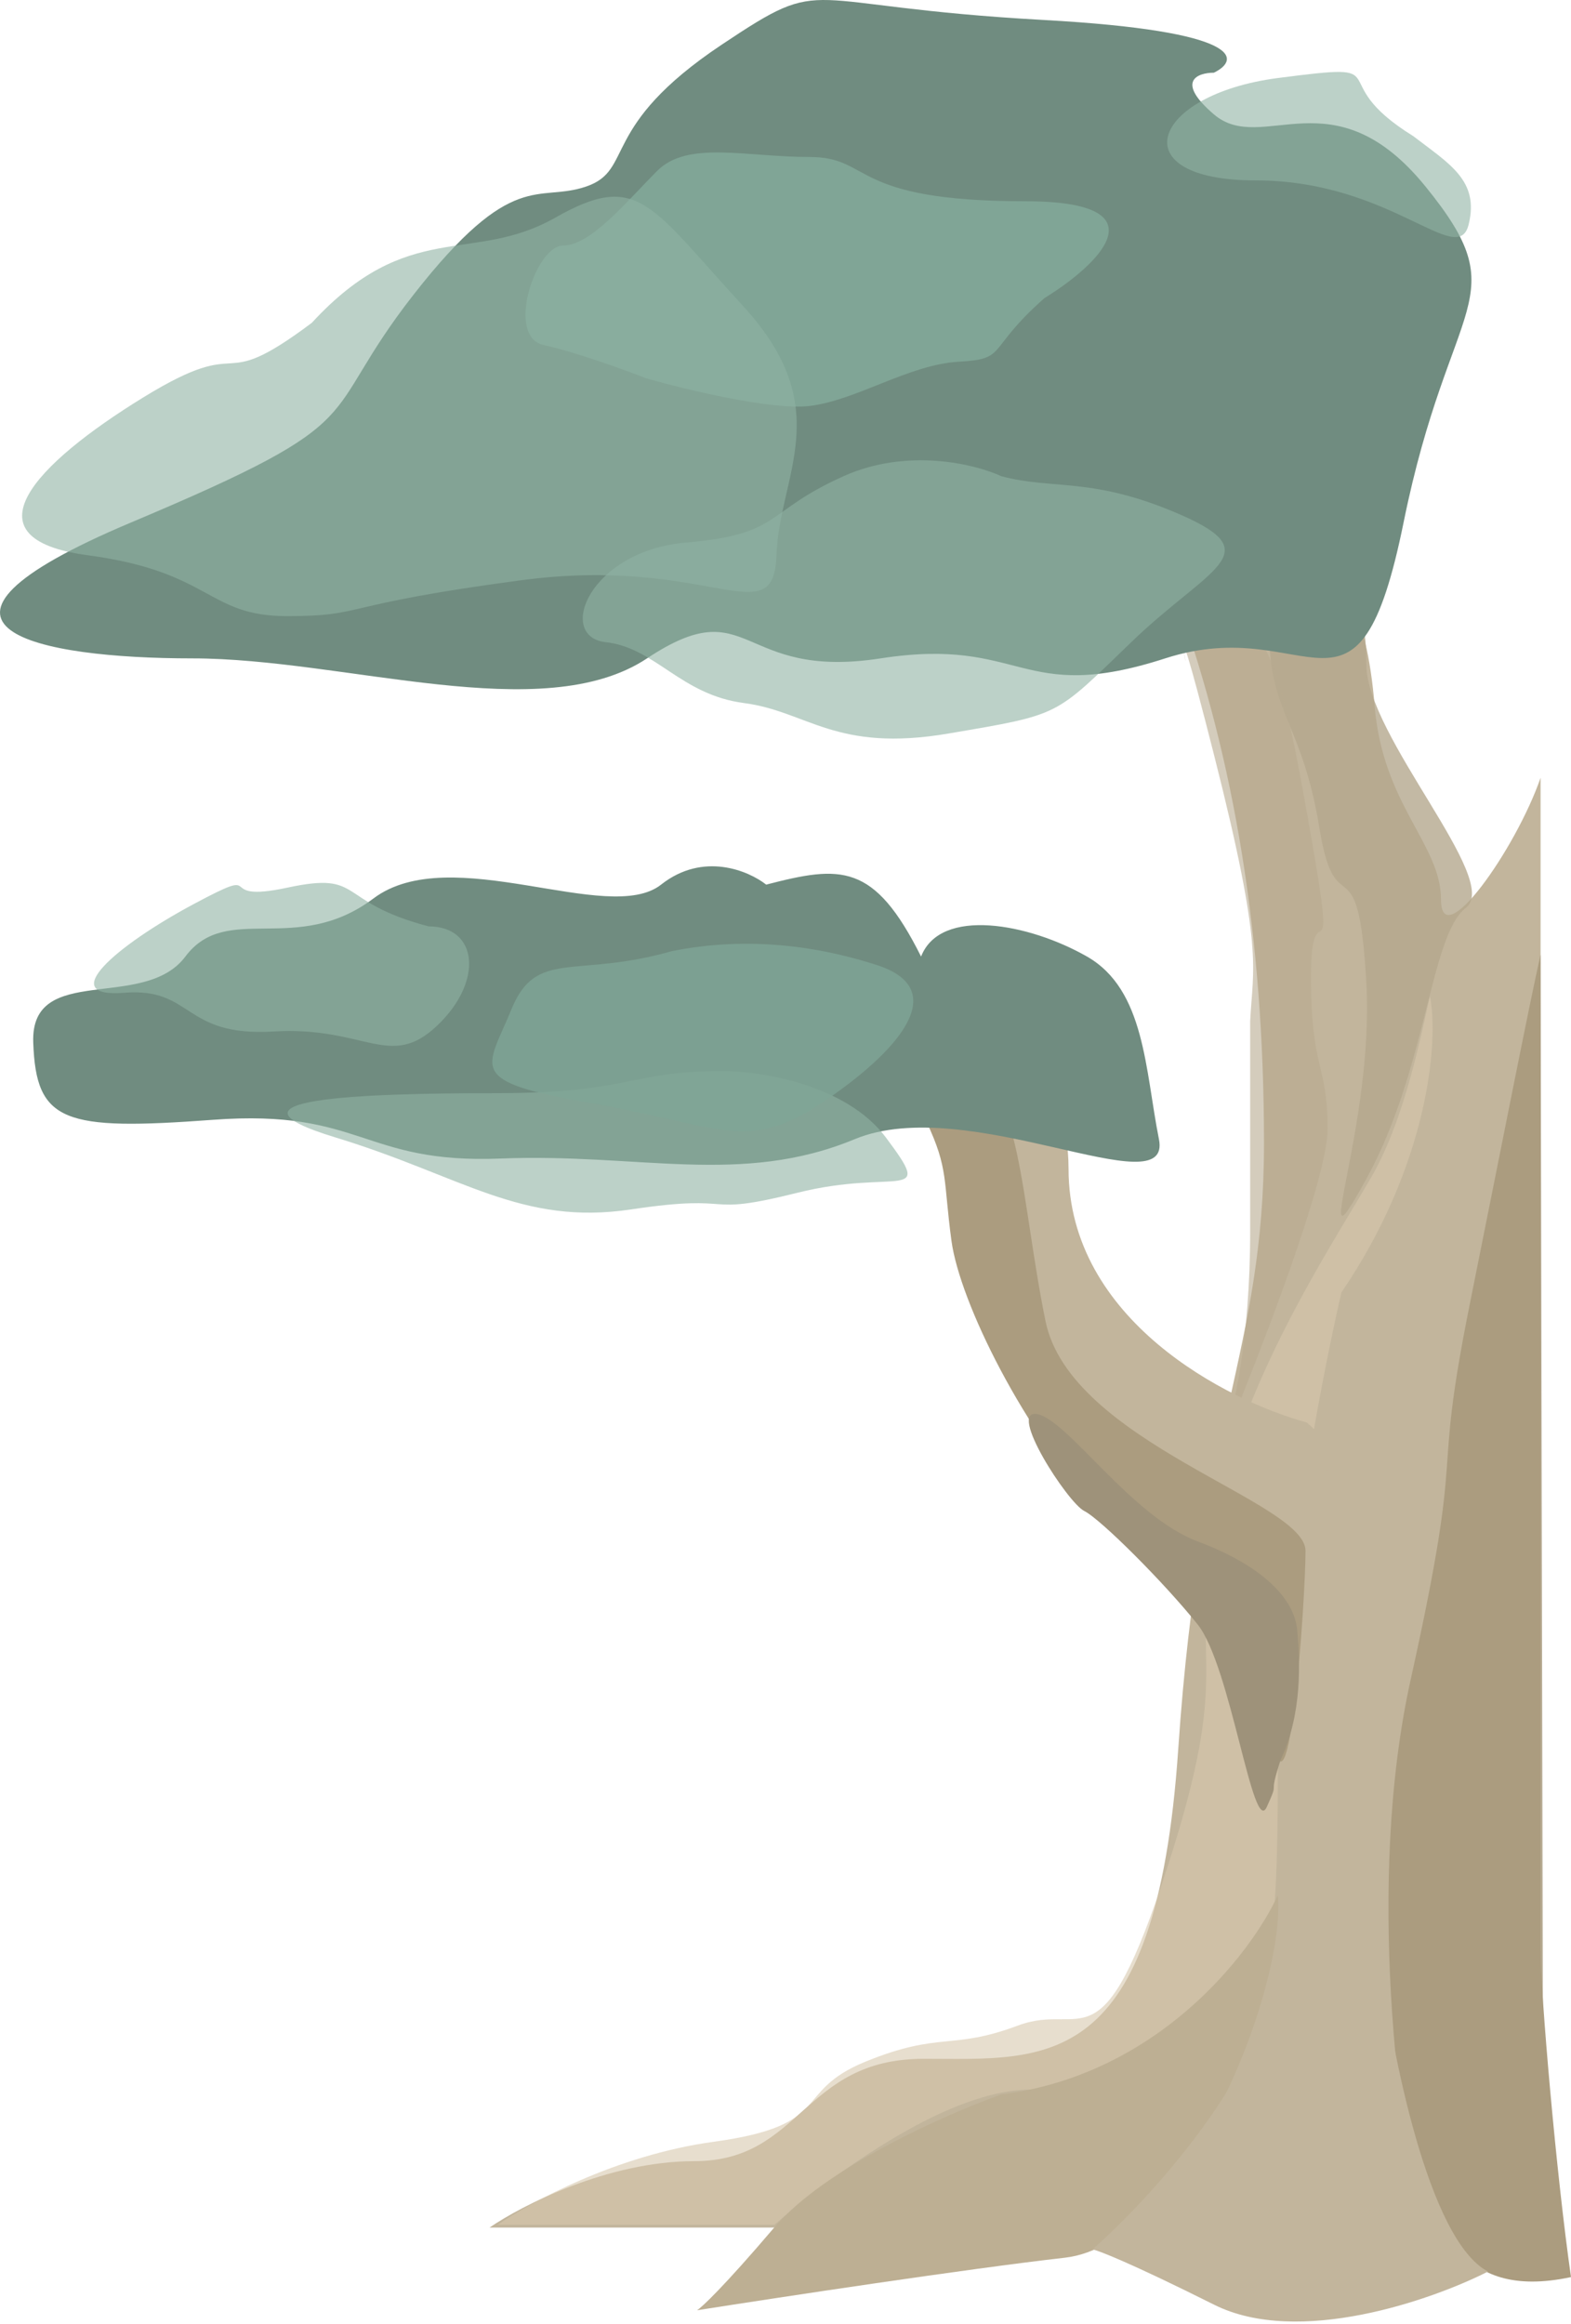 <svg width="284" height="420" viewBox="0 0 284 420" fill="none" xmlns="http://www.w3.org/2000/svg">
<path d="M125.5 390.552C109.9 390.552 94.333 398.552 88.5 402.552H183.5H278.5V140.552C274 153.552 260.5 172.552 260.5 162.552C260.5 152.552 250 145.552 248.5 127.552C247 109.552 242.5 104.552 233.5 85.552C224.5 66.552 228.5 66.052 213 72.052C197.5 78.052 203 81.052 213 109.052C223 137.052 228.5 169.052 228.5 206.552C228.5 244.052 217 257.052 213 316.052C209 375.052 189 372.052 167 372.052C145 372.052 145 390.552 125.5 390.552Z" fill="#C2B59C"/>
<path d="M227 75.552C237 72.552 236.5 87.552 241.5 102.552C243.256 108.552 247 107.052 247 120.052C247 133.052 271.5 159.052 265 164.052C258.5 169.052 258 193.052 247 213.052C236 233.052 248.5 204.052 247 177.552C245.5 151.052 241.5 168.052 238.5 149.552C235.5 131.052 229.5 128.552 229.5 115.052C229.5 101.552 219.5 102.552 215 86.552C210.5 70.552 217 78.552 227 75.552Z" fill="#B4A78D" fill-opacity="0.8"/>
<path d="M231 319.552C231 290.352 238.667 250.052 242.5 233.552C258.1 210.685 260.167 188.358 258.5 180.052C257 186.552 254 202.152 248 212.552C240.5 225.552 224 250.052 219.5 276.052C215 302.052 223 300.552 211 337.552C199 374.552 196 361.552 184 366.052C172 370.552 170 367.052 156.5 372.552C143 378.052 151 384.052 129 387.052C111.4 389.452 95.667 398.052 90 402.052H140C146 396.719 161.3 384.852 174.5 380.052C191 374.052 192.5 381.552 211 377.052C229.5 372.552 231 356.052 231 319.552Z" fill="#D7C8AD" fill-opacity="0.6"/>
<path d="M213.942 117.214C212.608 109.119 216.54 111.546 219.5 111.052C229.5 111.052 232 122.552 237 151.052C242 179.552 237 159.552 237 176.552C237 193.552 240 192.052 240 204.052C240 213.077 227.922 244.315 220.797 261.457C220.322 262.792 219.878 263.825 219.5 264.552C219.909 263.584 220.343 262.549 220.797 261.457C223.047 255.135 226 242.036 226 222.552V184.552C226.5 174.552 228.5 172.052 219.5 136.552C214.582 117.152 213.844 115.82 213.942 117.214C213.961 117.325 213.98 117.438 214 117.552C214.68 121.407 214.024 118.372 213.942 117.214Z" fill="#B7AA90" fill-opacity="0.6"/>
<path d="M255.023 303.5C246.861 340.3 252.983 385.167 257.064 403H279L278.5 172.5C276.459 181.5 271.45 207.1 265.736 235.5C258.594 271 265.226 257.5 255.023 303.5Z" fill="#A59678" fill-opacity="0.8"/>
<path d="M188.652 3.609C224.89 5.616 224.274 10.799 219.437 13.14C216.505 13.14 212.4 14.645 219.437 20.664C228.232 28.188 240.986 13.14 257.697 33.706C274.409 54.272 262.095 53.268 253.739 94.4C245.384 135.532 237.028 110.452 210.641 118.979C184.254 127.506 185.134 114.966 159.187 118.979C133.24 122.992 135.879 106.439 116.968 118.979C98.058 131.519 62.436 118.979 34.73 118.979C7.024 118.979 -21.562 113.461 23.735 94.4C69.032 75.339 56.719 76.342 74.749 53.268C92.78 30.194 97.178 36.715 105.974 33.706C114.769 30.696 108.159 22.946 130.5 8.052C150 -4.948 143.355 1.101 188.652 3.609Z" fill="#708C80"/>
<path d="M152.5 86.052C164.1 80.852 176.333 83.886 181 86.052C190.5 88.596 197.5 86.052 213.5 93.052C229.5 100.052 218.5 102.552 204.5 116.052C190.5 129.552 192 129.052 171.5 132.552C151 136.052 146 128.552 134.5 127.052C123 125.552 118.5 117.052 109.5 116.052C100.5 115.052 106.5 99.552 124 98.052C141.5 96.552 138 92.552 152.5 86.052Z" fill="#90B2A4" fill-opacity="0.6"/>
<path d="M185.316 36.369C210.916 36.369 198.316 48.035 188.816 53.869C178.049 63.369 182.316 64.869 173.316 65.369C164.316 65.869 154.816 72.369 146.316 73.369C139.516 74.169 123.816 70.369 116.816 68.369C112.983 66.869 103.916 63.569 98.316 62.369C91.316 60.869 96.816 44.369 101.816 44.369C106.816 44.369 113.316 36.369 118.816 30.869C124.316 25.369 134.816 28.369 146.316 28.369C157.816 28.369 153.316 36.369 185.316 36.369Z" fill="#80A596"/>
<path d="M25.865 71.841C45.365 59.841 38.365 71.841 56.365 58.341C73.865 39.341 85.365 47.841 100.365 39.341C115.365 30.841 117.365 36.841 134.365 55.341C151.365 73.841 140.865 85.841 140.365 100.341C139.865 114.841 128.365 100.341 94.365 104.841C60.365 109.341 66.365 111.341 51.865 111.341C37.365 111.341 38.365 103.341 15.865 100.341C-6.635 97.341 6.365 83.841 25.865 71.841Z" fill="#90B2A4" fill-opacity="0.6"/>
<path d="M193.168 211.224C193.168 238.542 221.862 253.16 236.21 257.054C242.215 261.996 240.213 266.04 236.21 277.273C233.483 284.921 232.739 304.612 232.681 317.509C232.738 319.357 232.747 321.364 232.706 323.552C232.681 321.813 232.671 319.765 232.681 317.509C232.033 296.584 225.184 296.058 213.688 284.911C201.176 272.78 171.147 236.835 171.647 215.717C172.148 194.6 158.134 198.194 147.124 199.542C136.113 200.89 146.123 188.759 147.124 183.367C148.125 177.975 193.168 177.077 193.168 211.224Z" fill="#C2B59C"/>
<path d="M142.507 201.256C136.507 201.256 142.673 193.922 146.507 190.256C152.507 185.256 164.506 192.756 174.506 193.756C184.506 194.756 184.506 216.756 189.006 238.756C193.506 260.756 236.006 271.256 236.006 280.256C236.006 289.256 233.006 332.256 230.006 313.756C227.006 295.256 214.006 289.756 199.506 274.256C185.006 258.756 173.506 235.256 172.006 224.256C170.506 213.256 171.506 211.256 167.506 202.756C163.506 194.256 150.007 201.256 142.507 201.256Z" fill="#AB9C7F"/>
<path d="M234.5 294.552C235 300.052 235.5 309.552 231.5 318.052C229.051 325.552 231.5 321.052 229 326.552C226.5 332.052 222.5 301.052 216.5 293.552C210.5 286.052 199 274.552 196 273.052C193 271.552 182 254.552 187.5 255.552C193 256.552 204.5 274.052 216.5 278.552C228.5 283.052 234 289.052 234.5 294.552Z" fill="#9E927A"/>
<path d="M138.509 159.865C152.009 156.365 158.009 155.865 166.509 172.865C170.009 163.865 186.009 166.865 196.509 172.865C207.009 178.865 207.009 193.365 209.509 205.865C212.009 218.365 175.009 197.365 154.509 205.865C134.009 214.365 115.509 208.365 90.509 209.365C65.509 210.365 65.509 200.365 38.509 202.365C11.509 204.365 6.509 202.865 6.009 188.365C5.509 173.865 26.009 182.865 33.509 172.865C41.009 162.865 53.509 172.865 67.509 162.365C81.509 151.865 110.009 167.365 119.509 159.865C127.109 153.865 135.342 157.365 138.509 159.865Z" fill="#708C80"/>
<path d="M51.961 160.408C65.961 157.408 60.461 162.908 77.461 167.408C86.461 167.408 87.461 177.408 78.961 185.408C70.461 193.408 65.961 185.408 49.461 186.408C32.961 187.408 34.961 178.408 22.461 179.408C9.961 180.408 20.961 170.908 34.961 163.408C48.961 155.908 37.961 163.408 51.961 160.408Z" fill="#90B2A4" fill-opacity="0.6"/>
<path d="M89.641 197.552C114.142 197.552 113.642 193.552 130.642 193.552C137.475 193.552 152.941 195.952 160.141 205.552C169.141 217.552 162.141 211.052 144.141 215.552C126.141 220.052 134.141 215.552 114.141 218.552C94.141 221.552 83.641 212.552 60.642 205.552C37.642 198.552 65.141 197.552 89.641 197.552Z" fill="#90B2A4" fill-opacity="0.6"/>
<path d="M230.989 14.103C253.989 11.103 238.489 14.103 255.489 24.603C261.973 29.603 267.489 32.602 265.489 40.602C263.489 48.602 251.489 32.602 226.989 32.602C202.489 32.602 207.989 17.103 230.989 14.103Z" fill="#90B2A4" fill-opacity="0.6"/>
<path d="M92.465 182.38C96.965 171.38 103.965 176.88 121.465 171.88C131.965 169.769 144.465 169.88 158.465 174.38C172.465 178.88 161.965 190.38 148.465 199.38C134.965 208.38 129.965 203.38 106.965 199.38C83.965 195.38 87.965 193.38 92.465 182.38Z" fill="#80A596" fill-opacity="0.8"/>
<path d="M140 402.5C149.2 391.7 171.167 382 181 378.5C209.4 374.9 226.167 353 231 342.5C232.5 359 214.5 405.5 192.5 408C174.9 410 140.833 415.167 126 417.5C126.833 417 130.8 413.3 140 402.5Z" fill="#BDAF93"/>
<path d="M284 411.5C263 416 260 400.667 258 392L278.5 352.5C278.5 360.1 281.333 393 284 411.5Z" fill="#AB9C7F"/>
<path d="M269 410.5C258.2 404.9 251.5 370.5 249.5 354L231 351.5C231.4 371.5 208.833 396.5 197.5 406.5C198.5 406.667 204.3 408.9 219.5 416.5C234.7 424.1 258.833 415.667 269 410.5Z" fill="#C2B59C"/>
</svg>

